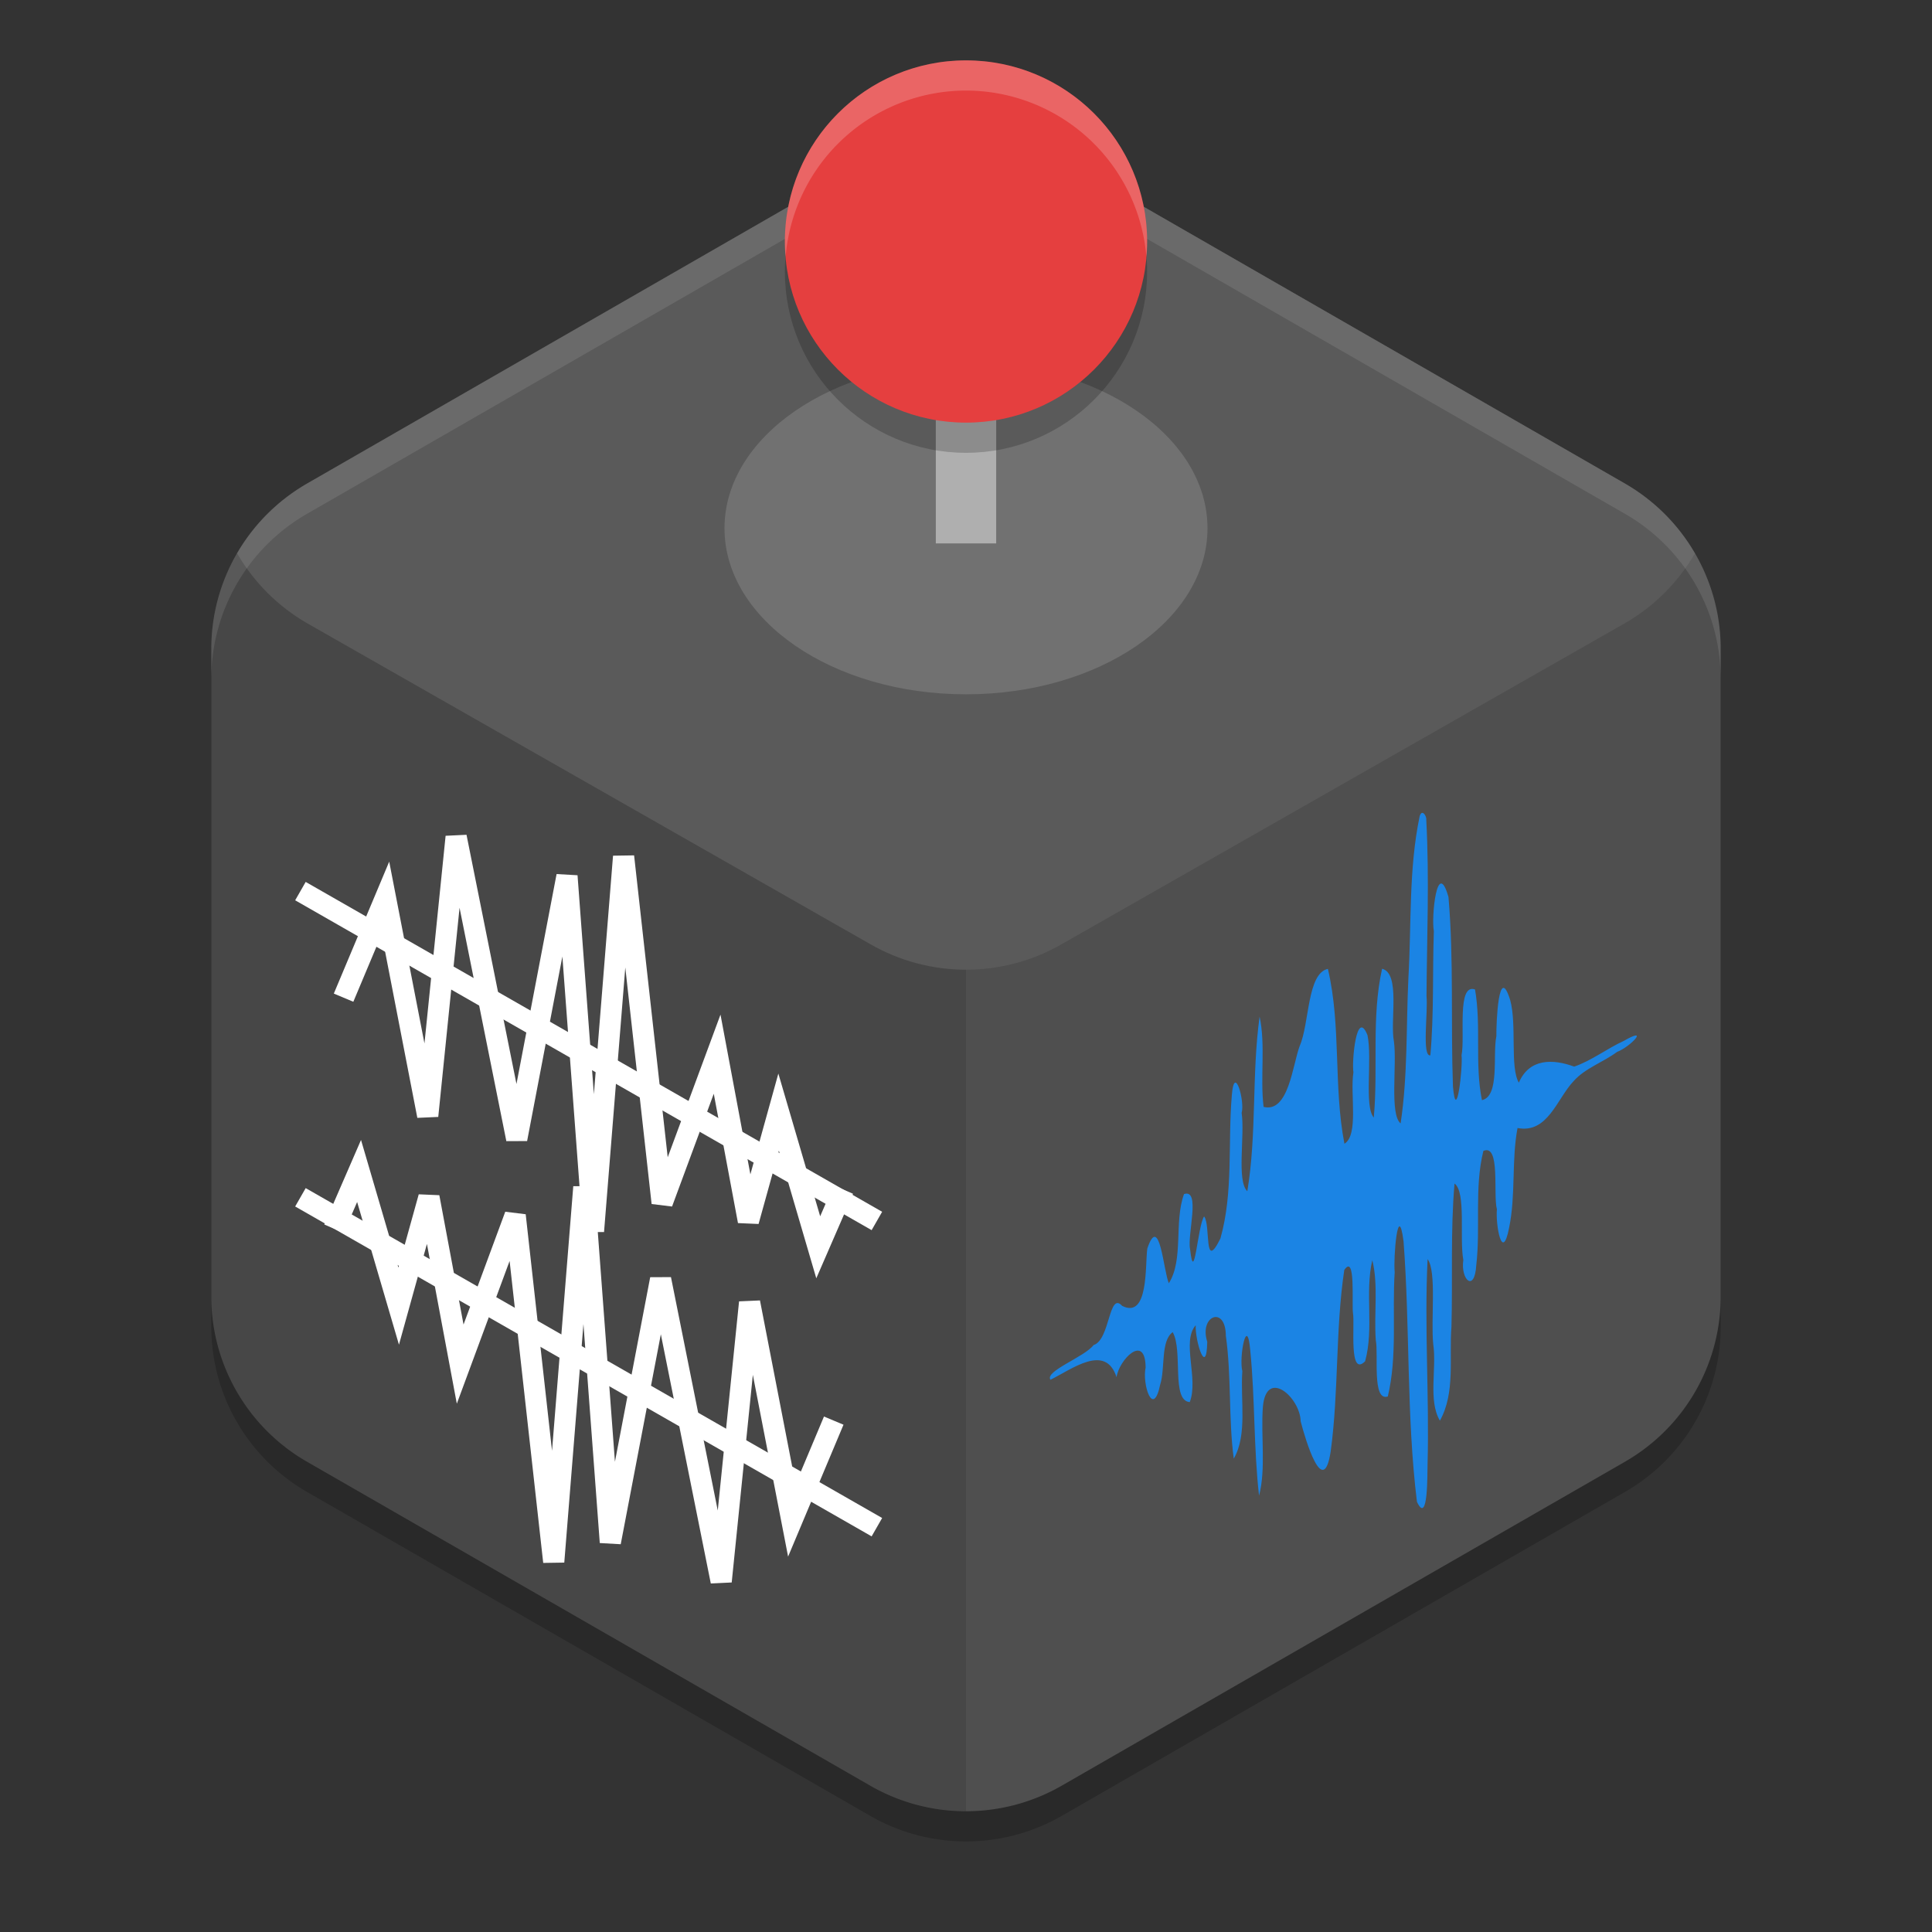 <svg xmlns="http://www.w3.org/2000/svg" width="64" height="64" version="1"><rect width="100%" height="100%" fill="#333333" stroke="none"/><defs>
<linearGradient id="ucPurpleBlue" x1="0%" y1="0%" x2="100%" y2="100%">
  <stop offset="0%" style="stop-color:#B794F4;stop-opacity:1"/>
  <stop offset="100%" style="stop-color:#4299E1;stop-opacity:1"/>
</linearGradient>
</defs>
 <path style="opacity:0.2" d="M 32.149,5.444 V 5.447 A 6.341,6.317 0 0 0 28.829,6.288 L 10.171,17.019 A 6.341,6.317 0 0 0 7,22.491 V 43.953 A 6.341,6.317 0 0 0 10.171,49.422 L 28.829,60.153 A 6.341,6.317 0 0 0 35.171,60.153 L 53.829,49.422 A 6.341,6.317 0 0 0 57,43.953 V 22.491 A 6.341,6.317 0 0 0 53.829,17.019 L 35.171,6.288 A 6.341,6.317 0 0 0 32.149,5.444 Z"/>
 <path style="fill:#4f4f4f" d="M 32.149,4.444 V 4.447 A 6.341,6.317 0 0 0 28.829,5.288 L 10.171,16.019 A 6.341,6.317 0 0 0 7,21.491 V 42.953 A 6.341,6.317 0 0 0 10.171,48.422 L 28.829,59.153 A 6.341,6.317 0 0 0 35.171,59.153 L 53.829,48.422 A 6.341,6.317 0 0 0 57,42.953 V 21.491 A 6.341,6.317 0 0 0 53.829,16.019 L 35.171,5.288 A 6.341,6.317 0 0 0 32.149,4.444 Z"/>
 <path style="opacity:0.1" d="M 32,4.45 A 6.341,6.317 0 0 0 28.829,5.288 L 10.171,16.019 A 6.341,6.317 0 0 0 7,21.491 V 42.953 A 6.341,6.317 0 0 0 10.171,48.422 L 28.829,59.153 A 6.341,6.317 0 0 0 32,59.994 Z"/>
 <path style="fill:#5a5a5a" d="M 32.149,4.444 V 4.447 C 30.986,4.419 29.837,4.709 28.829,5.288 L 10.171,16.019 C 9.209,16.574 8.41,17.371 7.854,18.33 8.41,19.291 9.209,20.089 10.171,20.644 L 28.829,31.276 C 30.791,32.405 33.209,32.405 35.171,31.276 L 53.829,20.644 C 54.791,20.09 55.59,19.293 56.146,18.333 55.59,17.373 54.791,16.575 53.829,16.019 L 35.171,5.288 C 34.251,4.759 33.212,4.469 32.149,4.444 Z"/>
 <path style="fill:#ffffff;opacity:0.1" d="M 32.148 4.443 L 32.148 4.447 A 6.341 6.317 0 0 0 28.828 5.287 L 10.172 16.02 A 6.341 6.317 0 0 0 7 21.49 L 7 22.49 A 6.341 6.317 0 0 1 10.172 17.02 L 28.828 6.287 A 6.341 6.317 0 0 1 32.148 5.447 L 32.148 5.443 A 6.341 6.317 0 0 1 35.172 6.287 L 53.828 17.02 A 6.341 6.317 0 0 1 57 22.49 L 57 21.49 A 6.341 6.317 0 0 0 53.828 16.02 L 35.172 5.287 A 6.341 6.317 0 0 0 32.148 4.443 z"/>
 <ellipse style="fill:#717171" cx="32" cy="17.5" rx="8" ry="5.5"/>
 <rect style="fill:#afafaf" width="2" height="11.111" x="31" y="6.89"/>
 <circle style="opacity:0.2" cx="32" cy="9" r="6"/>
 <circle style="fill:#e53f3f" cx="32" cy="8" r="6"/>
 <path style="fill:#1b84e4" d="M 47.027,27.044 C 46.661,28.797 46.759,30.615 46.655,32.398 46.578,34.003 46.637,35.624 46.397,37.214 46.027,36.912 46.281,35.268 46.176,34.501 46.04,33.818 46.401,32.25 45.784,32.091 45.423,33.706 45.66,35.383 45.508,37.02 45.184,36.649 45.464,35.085 45.3,34.292 44.931,33.374 44.774,35.194 44.834,35.522 44.718,36.223 45.017,37.596 44.536,37.888 44.167,35.98 44.434,33.99 43.988,32.095 43.297,32.246 43.381,33.897 43.055,34.648 42.819,35.267 42.689,36.876 41.858,36.667 41.74,35.682 41.928,34.618 41.726,33.677 41.462,35.586 41.636,37.553 41.319,39.461 40.959,39.118 41.242,37.624 41.131,36.864 41.244,36.484 40.889,35.222 40.807,36.271 40.669,37.852 40.863,39.484 40.428,41.026 39.863,42.169 40.115,40.563 39.886,40.296 39.669,40.634 39.561,42.641 39.423,41.378 39.322,40.915 39.784,39.366 39.222,39.556 38.885,40.484 39.215,41.726 38.719,42.509 38.543,42.111 38.414,40.154 38.006,41.359 37.929,41.924 38.055,43.701 37.173,43.259 36.727,42.763 36.775,44.387 36.227,44.556 35.93,44.952 34.597,45.422 34.798,45.706 35.497,45.364 36.622,44.486 36.987,45.621 37.068,45.041 37.943,44.146 37.95,45.304 37.831,45.836 38.195,47.012 38.434,45.861 38.603,45.331 38.443,44.42 38.847,44.129 39.197,44.747 38.79,46.393 39.412,46.447 39.712,45.668 39.133,44.443 39.609,43.901 39.588,44.433 39.968,45.635 39.992,44.448 39.713,43.583 40.603,43.229 40.608,44.253 40.797,45.599 40.692,46.983 40.87,48.319 41.329,47.531 41.084,46.365 41.154,45.424 41.035,44.954 41.315,43.493 41.419,44.764 41.576,46.354 41.527,47.959 41.708,49.546 41.942,48.652 41.762,47.565 41.835,46.598 41.955,45.303 43.073,46.301 43.086,47.082 43.236,47.666 43.836,49.695 44.081,48.077 44.352,46.085 44.234,44.056 44.531,42.069 44.914,41.509 44.774,43.183 44.819,43.497 44.886,43.868 44.671,45.64 45.221,45.095 45.52,44.007 45.208,42.831 45.459,41.744 45.665,42.559 45.51,43.522 45.575,44.397 45.669,44.863 45.444,46.434 45.973,46.26 46.293,44.918 46.113,43.509 46.201,42.139 46.151,41.668 46.312,39.732 46.494,41.117 46.712,43.99 46.587,46.887 46.938,49.749 47.314,50.549 47.28,48.798 47.29,48.497 47.35,46.235 47.18,43.965 47.291,41.709 47.597,42.133 47.393,43.703 47.478,44.529 47.597,45.335 47.303,46.397 47.699,47.061 48.216,46.131 48,44.977 48.081,43.947 48.125,42.367 48.047,40.779 48.183,39.206 48.573,39.492 48.341,41.017 48.474,41.738 48.38,42.399 48.848,42.827 48.903,41.914 49.05,40.657 48.833,39.358 49.139,38.125 49.71,37.879 49.456,39.565 49.587,40.061 49.539,40.557 49.762,41.86 49.992,40.667 50.216,39.581 50.067,38.444 50.27,37.367 51.275,37.56 51.573,36.395 52.132,35.809 52.513,35.382 53.107,35.188 53.567,34.846 54.016,34.673 54.662,33.981 53.792,34.48 53.238,34.734 52.708,35.142 52.147,35.333 51.453,35.077 50.66,35.05 50.314,35.865 50.013,35.357 50.253,33.935 50.026,33.126 49.641,31.886 49.564,33.879 49.569,34.326 49.441,34.941 49.689,36.313 49.091,36.444 48.847,35.241 49.074,33.985 48.862,32.777 48.253,32.565 48.538,34.354 48.416,34.955 48.462,35.357 48.243,37.281 48.131,35.992 48.055,33.902 48.162,31.802 47.983,29.717 47.604,28.383 47.409,30.397 47.498,30.842 47.451,32.214 47.505,33.592 47.382,34.96 47.096,35.011 47.309,33.513 47.255,32.996 47.268,31.053 47.352,29.106 47.247,27.165 47.267,27.03 47.099,26.78 47.027,27.044 Z"/>
 <path style="fill:none;stroke:#ffffff;stroke-width:0.701;stroke-linecap:square" d="M 11.517,32.726 C 11.517,32.726 12.769,29.744 12.769,29.744 12.769,29.744 14.169,36.964 14.169,36.964 14.169,36.964 15.11,27.722 15.11,27.722 15.11,27.722 17.117,37.733 17.117,37.733 17.117,37.733 18.782,29.02 18.782,29.02 18.782,29.02 19.66,40.786 19.66,40.786 19.66,40.786 20.657,28.374 20.657,28.374 20.657,28.374 21.934,39.846 21.934,39.846 21.934,39.846 23.756,34.921 23.756,34.921 23.756,34.921 24.791,40.452 24.791,40.452 24.791,40.452 25.793,36.841 25.793,36.841 25.793,36.841 27.105,41.318 27.105,41.318 27.105,41.318 27.796,39.727 27.796,39.727"/>
 <path style="fill:none;stroke:#ffffff;stroke-width:0.701" d="M 9.952,29.519 C 9.952,29.519 29.048,40.446 29.048,40.446"/>
 <path style="fill:none;stroke:#ffffff;stroke-width:0.701;stroke-linecap:square" d="M 27.483,47.383 C 27.483,47.383 26.231,50.364 26.231,50.364 26.231,50.364 24.831,43.145 24.831,43.145 24.831,43.145 23.89,52.386 23.89,52.386 23.89,52.386 21.883,42.375 21.883,42.375 21.883,42.375 20.218,51.089 20.218,51.089 20.218,51.089 19.34,39.322 19.34,39.322 19.34,39.322 18.343,51.735 18.343,51.735 18.343,51.735 17.066,40.262 17.066,40.262 17.066,40.262 15.244,45.188 15.244,45.188 15.244,45.188 14.209,39.657 14.209,39.657 14.209,39.657 13.207,43.267 13.207,43.267 13.207,43.267 11.895,38.79 11.895,38.79 11.895,38.79 11.204,40.381 11.204,40.381"/>
 <path style="fill:none;stroke:#ffffff;stroke-width:0.701" d="M 29.048,50.59 C 29.048,50.59 9.952,39.662 9.952,39.662"/>
 <path style="fill:#ffffff;opacity:0.2" d="M 32 2 A 6 6 0 0 0 26 8 A 6 6 0 0 0 26.025 8.498 A 6 6 0 0 1 32 3 A 6 6 0 0 1 37.975 8.502 A 6 6 0 0 0 38 8 A 6 6 0 0 0 32 2 z"/>
</svg>
